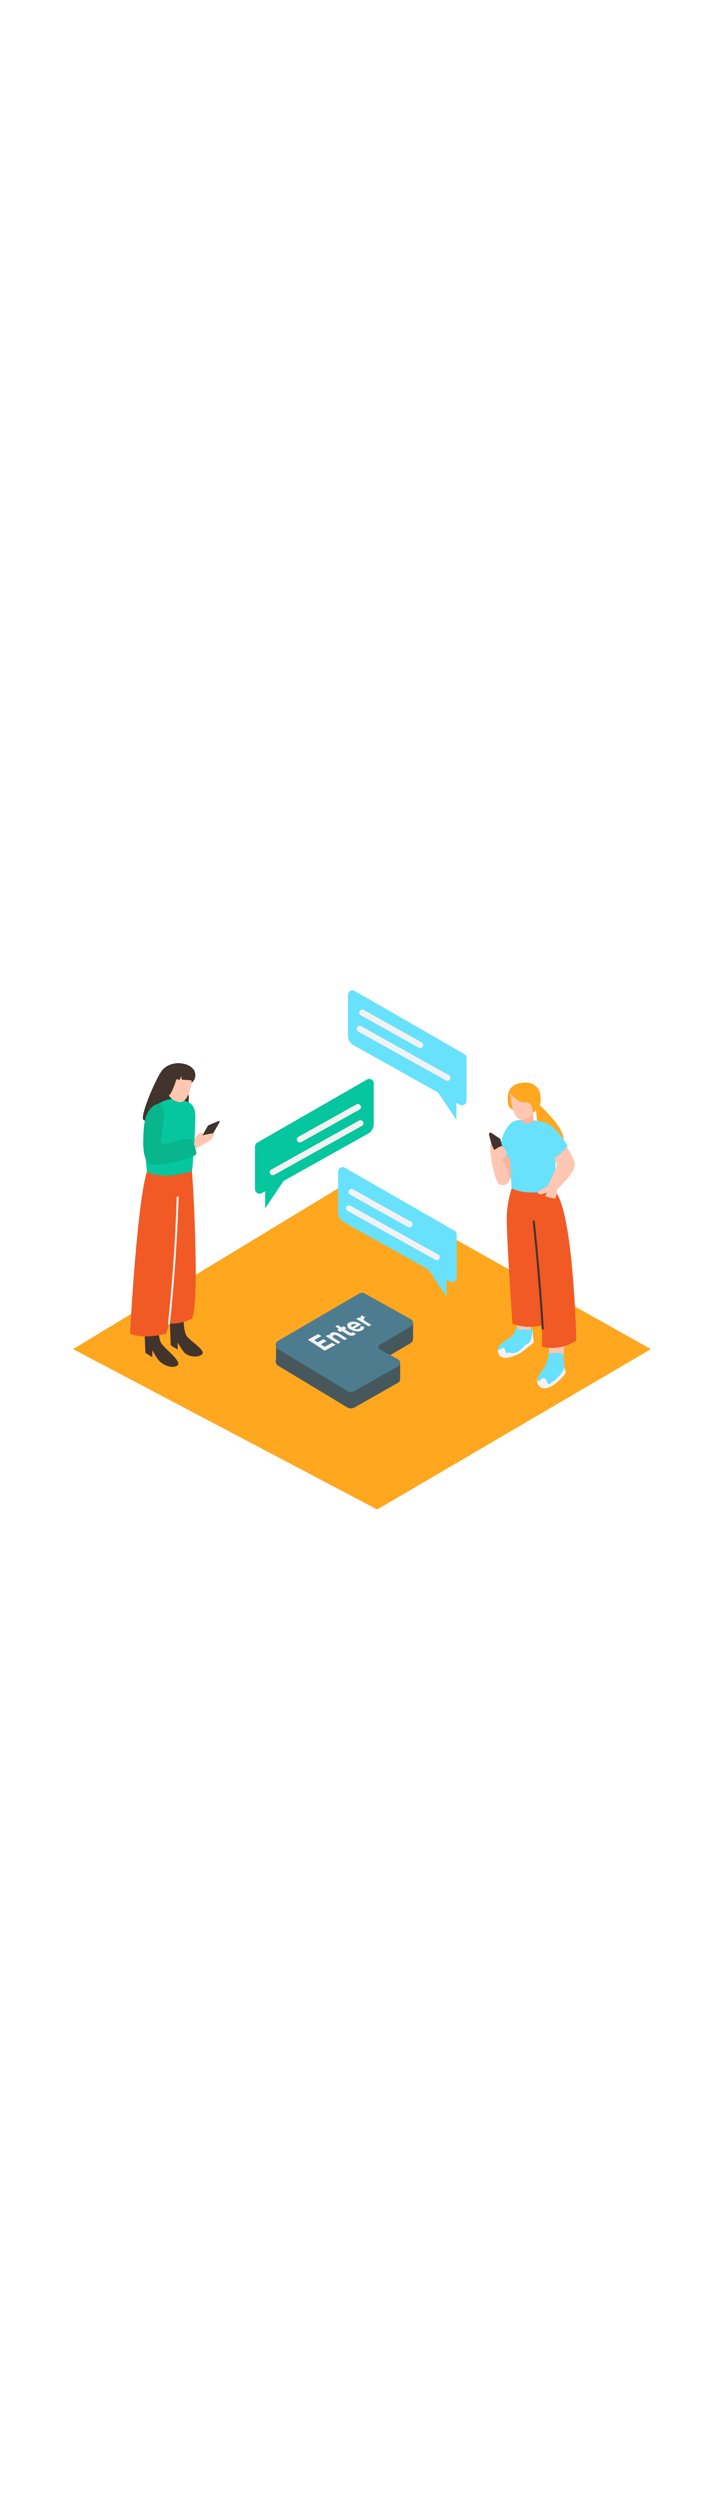 <svg version="1.1" id="Layer_1" xmlns="http://www.w3.org/2000/svg" xmlns:xlink="http://www.w3.org/1999/xlink" x="0px" y="0px" viewBox="0 0 500 500" style="width: 145px;" xml:space="preserve" data-imageid="chatting-84" imageName="Chatting" class="illustrations_image">
<style type="text/css">
	.st0_chatting-84{fill:#FFA71F;}
	.st1_chatting-84{opacity:0.32;fill:url(#SVGID_1_);enable-background:new    ;}
	.st2_chatting-84{opacity:0.32;fill:url(#SVGID_00000017496561706017962000000000211862070723950216_);enable-background:new    ;}
	.st3_chatting-84{opacity:0.32;fill:url(#SVGID_00000131366799070459802360000015937265649362459822_);enable-background:new    ;}
	.st4_chatting-84{fill:#4D7C8E;}
	.st5_chatting-84{opacity:0.5;fill:#42342D;enable-background:new    ;}
	.st6_chatting-84{fill:#F2F2F2;}
	.st7_chatting-84{fill:#42342D;}
	.st8_chatting-84{fill:#FFC6B2;}
	.st9_chatting-84{fill:#F15A24;}
	.st10_chatting-84{fill:#05C69F;}
	.st11_chatting-84{fill:#08B58C;}
	.st12_chatting-84{fill:#FFB39C;}
	.st13_chatting-84{fill:#68E1FD;}
	.st14_chatting-84{fill:none;}
</style>
<polygon id="Base_chatting-84" class="st0_chatting-84" points="50.5,318.4 242.3,202.2 449.5,318.4 260.5,429 "/>
<g id="Shadow_chatting-84">
	
		<linearGradient id="SVGID_1_-chatting-84" gradientUnits="userSpaceOnUse" x1="188.978" y1="-792.532" x2="208.098" y2="-812.572" gradientTransform="matrix(1 0 0 1 0 1164.63)">
		<stop offset="0" style="stop-color:#F2F2F2;stop-opacity:0"/>
		<stop offset="1" style="stop-color:#F15A24"/>
	</linearGradient>
	<path class="st1_chatting-84" d="M275,341.6c-9.7-5.1-63.1-9.4-72-15.7c-1.9-1.4,4.2-6.6,4.1-8.5l-59.4,38.2l52.5,28.7L275,341.6z"/>
	
		<linearGradient id="SVGID_00000133523613180989312620000008817860209772101300_-chatting-84" gradientUnits="userSpaceOnUse" x1="98.278" y1="-824.173" x2="110.778" y2="-838.323" gradientTransform="matrix(1 0 0 1 0 1164.63)">
		<stop offset="0" style="stop-color:#F2F2F2;stop-opacity:0"/>
		<stop offset="1" style="stop-color:#F15A24"/>
	</linearGradient>
	<path style="opacity:0.32;fill:url(#SVGID_00000133523613180989312620000008817860209772101300_);enable-background:new    ;" d="&#xA;&#9;&#9;M124.3,311.6c-1.7-1.2-2.8-3-3-5.1l-41.5,26.7l26.7,14.7l0,0c0.1-0.5,33-25.9,33-25.9C129.8,316.9,133.2,317.9,124.3,311.6z"/>
	
		<linearGradient id="SVGID_00000137827511430846544370000004001593353801050281_-chatting-84" gradientUnits="userSpaceOnUse" x1="297.114" y1="-796.632" x2="348.825" y2="-824.842" gradientTransform="matrix(1 0 0 1 0 1164.63)">
		<stop offset="0" style="stop-color:#F2F2F2;stop-opacity:0"/>
		<stop offset="1" style="stop-color:#F15A24"/>
	</linearGradient>
	<path style="opacity:0.32;fill:url(#SVGID_00000137827511430846544370000004001593353801050281_);enable-background:new    ;" d="&#xA;&#9;&#9;M384.2,325.4c-0.2-0.3-0.2-0.7,0-1c0.2-0.4-5.1-1.4-4.9-1.8c0.3-0.9-3.1-1-2.9-1.9c-8.9-3.9-10.7-5.3-17.5-11.8l-66.3,42.6&#xA;&#9;&#9;l37.5,23.8l50.7-31.3C381.2,343.2,395,337.2,384.2,325.4z"/>
</g>
<g id="Enter_Button_chatting-84">
	<path class="st4_chatting-84" d="M192.2,324l56-32.6c1.1-0.6,2.5-0.6,3.6,0l32,17.8c1.3,0.8,1.8,2.5,1.1,3.8c-0.3,0.4-0.6,0.8-1.1,1.1&#xA;&#9;&#9;l-21.6,12.7c-0.9,0.5-1.2,1.7-0.7,2.6c0.2,0.3,0.4,0.6,0.8,0.7l12.6,6.7c1.3,0.7,1.8,2.4,1.1,3.7c-0.2,0.4-0.6,0.8-1.1,1.1l-30,17&#xA;&#9;&#9;c-1.5,0.9-3.5,0.9-5,0L192,329.8c-1.6-0.9-2.1-3-1.2-4.5C191.2,324.7,191.6,324.3,192.2,324z"/>
	<path class="st4_chatting-84" d="M190.6,326.6c0.1-0.4,0-11.5,0-11.5l11,5.7L190.6,326.6z"/>
	<polygon class="st4_chatting-84" points="276.4,339.1 276.4,327.7 266.4,334 &#9;"/>
	<polygon class="st4_chatting-84" points="285.3,311.2 285.3,300 274.4,306 278.6,309.8 &#9;"/>
	<path class="st5_chatting-84" d="M285.3,300l-9,5l-24.4-13.6c-1.1-0.6-2.5-0.6-3.6,0l-48.7,28.3l-9-4.7c0,0,0.1,8.2,0,10.7&#xA;&#9;&#9;c-0.6,1.5,0,3.2,1.4,4l47.8,28.9c1.5,0.9,3.5,0.9,5,0l30-17c1-0.5,1.5-1.6,1.4-2.6l0.1,0.1v-11.4l-8.7,5.4l-5.4-2.9&#xA;&#9;&#9;c-0.3-0.2-0.6-0.4-0.8-0.7c-0.5-0.9-0.2-2.1,0.7-2.6l21.6-12.7c0.4-0.3,0.8-0.6,1.1-1.1c0.3-0.6,0.4-1.2,0.3-1.9h0.1L285.3,300z"/>
	<path class="st4_chatting-84" d="M192.2,312.6l56-32.6c1.1-0.6,2.5-0.6,3.6,0l32,17.8c1.3,0.8,1.8,2.5,1.1,3.8c0,0,0,0,0,0&#xA;&#9;&#9;c-0.3,0.4-0.6,0.8-1.1,1.1l-21.6,12.7c-0.9,0.5-1.2,1.7-0.7,2.6c0.2,0.3,0.4,0.6,0.8,0.7l12.6,6.7c1.3,0.7,1.8,2.4,1.1,3.7&#xA;&#9;&#9;c-0.2,0.4-0.6,0.8-1.1,1.1l-30,17c-1.5,0.9-3.5,0.9-5,0L192,318.4c-1.6-0.9-2.1-3-1.1-4.5C191.2,313.3,191.6,312.9,192.2,312.6&#xA;&#9;&#9;L192.2,312.6z"/>
	<path class="st6_chatting-84" d="M229.4,314l2.3,1.4l-7.4,4.1l-11.7-7.6l7.1-3.9l2.3,1.4l-5,2.8l2.4,1.5l3.9-2.2l2.3,1.4l-4,2.2l2.6,1.7&#xA;&#9;&#9;L229.4,314z"/>
	<path class="st6_chatting-84" d="M227.8,309c0-0.1-0.1-0.2-0.1-0.3c0-0.6,0.3-1.2,0.9-1.5c0.9-0.4,1.9-0.6,2.9-0.4c1.2,0.2,2.4,0.6,3.4,1.3&#xA;&#9;&#9;l4.9,3.1l-1.9,1l-4.6-2.9c-0.5-0.3-1-0.5-1.6-0.6c-0.5-0.1-1,0-1.4,0.2c-0.4,0.2-0.6,0.5-0.5,0.9c0.2,0.5,0.6,0.9,1.1,1.1l4.3,2.8&#xA;&#9;&#9;l-1.9,1l-8.4-5.3l1.9-1L227.8,309z"/>
	<path class="st6_chatting-84" d="M231.5,302.7l1.7-0.9l2.7,1.6l1.4-0.8l2.1,1.3l-1.4,0.8l3.4,2.1c0.3,0.2,0.6,0.3,0.9,0.3&#xA;&#9;&#9;c0.3,0.1,0.6,0,0.9-0.1c0.1-0.1,0.2-0.1,0.3-0.2c0.1-0.1,0.1-0.1,0.2-0.2l0,0l2,1.2c-0.3,0.4-0.6,0.7-1,0.9&#xA;&#9;&#9;c-1.5,0.8-3.2,0.6-5.1-0.6l-3.4-2.2l-1.2,0.7l-2.1-1.3l0.6-0.4c0.2-0.1,0.3-0.3,0.2-0.5c-0.1-0.3-0.3-0.5-0.6-0.6L231.5,302.7z"/>
	<path class="st6_chatting-84" d="M244.7,304.2c0.6,0.3,1.2,0.4,1.8,0.4c0.6,0,1.2-0.1,1.7-0.4c0.3-0.1,0.6-0.4,0.7-0.7c0.1-0.2,0.2-0.4,0.1-0.7&#xA;&#9;&#9;v-0.3l2.5,0.4v0.2c0,0.1,0,0.3,0,0.4c0,0.2-0.1,0.4-0.1,0.6c-0.1,0.3-0.3,0.5-0.5,0.7c-0.3,0.3-0.6,0.5-0.9,0.7&#xA;&#9;&#9;c-1.2,0.6-2.6,0.8-3.9,0.6c-1.5-0.1-2.9-0.6-4.2-1.3c-1-0.5-1.8-1.4-2.1-2.5c-0.2-0.9,0.3-1.8,1.2-2.2c1.1-0.6,2.4-0.8,3.6-0.6&#xA;&#9;&#9;c1.4,0.1,2.8,0.6,4,1.3l0.9,0.6L244.7,304.2z M242.5,302.2c0.1,0.4,0.2,0.7,0.6,1l3.1-1.7c-0.5-0.2-1.1-0.4-1.6-0.4&#xA;&#9;&#9;c-0.5,0-1,0.1-1.4,0.3C242.8,301.5,242.6,301.8,242.5,302.2L242.5,302.2z"/>
	<path class="st6_chatting-84" d="M252.4,296.6c-0.2,0.1-0.5,0.2-0.7,0.3c-0.5,0.3-0.7,0.6-0.6,1c0.3,0.6,0.7,1,1.3,1.3l4.1,2.5l-1.9,1l-8.6-5.2&#xA;&#9;&#9;l1.9-1l1.1,0.6c0-0.1,0-0.2-0.1-0.3c0-0.2,0-0.5,0.1-0.7c0.1-0.3,0.4-0.6,0.7-0.8l0.3-0.2L252.4,296.6z"/>
</g>
<g id="Character_2_chatting-84">
	<path class="st7_chatting-84" d="M146.8,170.3l4.8-8.4c0.2-0.3,0-0.6-0.2-0.8c0,0,0,0,0,0c-0.2-0.1-0.3-0.1-0.5,0l-6.5,2.7&#xA;&#9;&#9;c-0.5,0.2-0.9,0.6-1.1,1l-4.4,7.8l0,0C141.4,171.6,144.1,171.1,146.8,170.3z"/>
	<path class="st8_chatting-84" d="M132.6,176.1c0,0,2.9-5.2,3.8-5.7c1-0.7,2.2-1.2,3.4-1.4c0.7,0.2,0,2,0,2s7-1.8,7.7-1.3s-0.7,3-2,4.4&#xA;&#9;&#9;s-10.6,6-10.6,6L132.6,176.1z"/>
	<path class="st7_chatting-84" d="M124.3,121.2c0,0-8.5-0.8-13,5.8c-4.5,6.6-14.9,31.2-12.2,33.3s17.3,4.4,24.4,2.4c7.1-2.1,6.9-18.7,6.9-18.7"/>
	<path class="st7_chatting-84" d="M126.8,292.6c0,0-0.5,12.6,1.9,16.4c2.3,3.8,13.8,10.2,10.8,13s-10.2,1.4-12.6-1.6c-1.5-2.1-2.9-4.3-4.2-6.5&#xA;&#9;&#9;v4.8c-1.6-0.9-3.2-1.9-4.8-3c0-0.2-1.1-28.5-1.1-28.5"/>
	<path class="st7_chatting-84" d="M109.4,297.9c0,0-0.5,12.6,1.9,16.4s14.4,12.5,11.4,15.2s-10.2,0.2-13.2-3.5c-1.7-2.2-3.1-4.5-4.3-6.9v4.8&#xA;&#9;&#9;c-1.7-0.9-3.3-1.9-4.8-3c0-0.2-1.1-28.4-1.1-28.4"/>
	<path class="st9_chatting-84" d="M132.2,191.7c0.6,1.6,6.2,94,0.3,105.7c-4.8,2.5-10.3,3.7-15.7,3.3l-1.9,6.9c0,0-14.6,4.5-25.1,0.1&#xA;&#9;&#9;c0,0,5-96.2,12.5-114.1"/>
	<path class="st10_chatting-84" d="M134.4,172.2c0.1-2.5,0.2-5.1,0.3-7.6c0.1-4.6,1.1-10.9-2.1-14.6c-2.1-2.5-5.6-2.9-8.4-3.9&#xA;&#9;&#9;c-1.3-0.4-2.6-0.7-3.9-0.6c-0.9,0.1-1.7,0.3-2.6,0.6c-3.2,0-7.3,2.6-10.2,4c-1.4,0.7-2.2,5.2-3.4,6.2c-2.6,6.3-3.2,6.8-3.4,13.7&#xA;&#9;&#9;c-0.1,0.1-0.1,0.2-0.2,0.4c-0.7,2.1-0.3,9.6,0.2,16.7v0.3c0.2,3.2,0.5,6.4,0.8,8.9c9.8,3.9,20.8,2.6,30.8-0.6&#xA;&#9;&#9;c0.8-0.2,1.1-11.1,1.3-12.4C133.8,179.5,134.2,175.9,134.4,172.2z"/>
	<path class="st8_chatting-84" d="M132.8,129.9c0.4,0.2-1.6,20-9.5,18.1s-7.9-8.4-7.7-10.1s3.9-5.8,5.1-7.4S131,128.9,132.8,129.9z"/>
	<path class="st7_chatting-84" d="M134.7,127.8c-1-5-9.8-8.8-17.9-5c-5,2.4-10,16.1-4.4,18.9s4.2,1.4,4.2,1.4c-0.1-0.3-0.2-0.7-0.2-1&#xA;&#9;&#9;c-0.1-0.1-0.1-0.3-0.1-0.4V141c0.3-3.7,1.8-7.2,4.2-10c2.5-2.5,5.8-2.3,9.1-1.9c1.1,0.1,2.1,0.3,3.1,0.6l-0.5,5.1&#xA;&#9;&#9;C134.4,133.3,135.4,130.4,134.7,127.8z"/>
	<path class="st7_chatting-84" d="M132.8,133.1l-7.4-0.6v-2.4l-1.4,2.6l-2.1-0.5c0,0-3.6,11.3-5.3,11s-2.4-5.8-1.8-8.7s4.1-8.5,10-8.6&#xA;&#9;&#9;C130.6,125.8,134.1,127.8,132.8,133.1z"/>
	<path class="st11_chatting-84" d="M122.3,174.9c-2.8,0.8-5.7,1.5-8.6,1.9c-0.9,0-2-0.2-2.4-1.1c-0.1-0.3-0.1-0.7,0-1c0.3-3.9,0.7-7.9,1.5-11.8&#xA;&#9;&#9;c0.5-3.5,1.1-8.2-0.6-11.5c-2.6-4.8-7.6-0.3-9.5,2.7c-3.1,4.9-3.5,11.8-3.7,17.4c-0.8,19.1,3.9,19.9,10.3,19.7s26.1-5,26.3-7.6&#xA;&#9;&#9;c0.1-1.7-1.4-6.4-3-9.5C131.8,172.7,127,173.7,122.3,174.9z"/>
	<path class="st6_chatting-84" d="M122,213.8c-0.9,29.1-2.9,58.1-6,87c-0.1,0.9,1.3,0.9,1.4,0c3-28.9,5-57.9,6-87c0-0.4-0.3-0.7-0.7-0.7&#xA;&#9;&#9;C122.3,213.1,122,213.4,122,213.8z"/>
</g>
<g id="Character_1_chatting-84">
	<path class="st12_chatting-84" d="M351.5,202.8c0,0.1,5.3-9.1,4.5-17.4s-11.2-2.3-11.2-2.3"/>
	<path class="st13_chatting-84 targetColor" d="M354.5,161.4c0,0-8.9,4.3-9.8,23.8c0,0,9.3,1.8,13.4,0.8" style="fill: rgb(104, 225, 253);"/>
	<path class="st8_chatting-84" d="M371.4,247.4c0,0,3,24.6,4.7,30.8s3.2,45.8,3.2,45.8s5.3,3.8,9.8,0c0,0,2.4-32,1.1-40.5s0-42.2,0-42.2"/>
	<path class="st8_chatting-84" d="M354.1,240.4c0,0-0.6,18.1,0,24.1s3.2,43.8,3.2,43.8c2.5,2.2,6.2,2.2,8.8,0c0,0,2.9-18.7,2.5-22.3&#xA;&#9;&#9;s-1-48.8-1-48.8"/>
	<path class="st0_chatting-84" d="M372.7,150.1c0,0.1,21.9,19.8,15.3,26.9s-15.3-2.6-15.3-2.6l-2.8-22.4"/>
	<path class="st6_chatting-84" d="M371.4,338.2c-0.9,1.9-0.5,4.2,1,5.7c2.5,2.7,5.8,1.4,8.6,0s10.7-8.4,9.6-10.2s-1.5-9.6-1.5-9.6"/>
	<path class="st13_chatting-84 targetColor" d="M379.2,321.1c0,0-1.3,7.3-3.1,9.6s-6.1,8.1-4.7,9.6s2.4-3,4.7-1.7s1.6,4.5,3.2,3.9s9.4-6.8,10.2-10.7&#xA;&#9;&#9;s-1.1-10.8-1.1-10.8" style="fill: rgb(104, 225, 253);"/>
	<path class="st6_chatting-84" d="M343.8,319c0,0-0.3,4.3,3.6,5.2s8.8-1.6,11-2.6s10.2-7.8,10.2-7.8l-1-9.5"/>
	<path class="st13_chatting-84 targetColor" d="M357,303.7c0,0-2.4,5.9-6.6,8s-7.6,6.5-6.6,7.2s3-2,4.1-1.3s1.1,4.2,2.4,3.4s4.2,1.4,8.1-1.3s2.7-3.8,6-5&#xA;&#9;&#9;s3.3-10.4,3.3-10.4S359.4,306.2,357,303.7z" style="fill: rgb(104, 225, 253);"/>
	<path class="st9_chatting-84" d="M353.4,207.5c-2,5.9-3.1,12-3.4,18.2c-0.6,11,3.9,75.2,3.9,75.2c6.6,2.4,13.7,2.8,20.5,1.1v14.7&#xA;&#9;&#9;c0,0,11.3,3.7,23.6-4.2c0,0-2-92.2-15.4-103.7"/>
	<path class="st13_chatting-84 targetColor" d="M383.5,168.5c-1.8-6.3-11.9-8.5-23.4-8.2c-1.9,0-3.8,0.4-5.6,1.2c-4,5.8-3.1,13.7-2.5,20.3&#xA;&#9;&#9;c0.7,7.5,0.8,20.8,1.4,25.7c10.3,5.3,26.4,1.8,29.2,1.2C382.6,208.7,385.3,174.8,383.5,168.5z" style="fill: rgb(104, 225, 253);"/>
	<path class="st12_chatting-84" d="M368,155.5l0.6,5.9c0,0-4,2.5-7.6,0.8l-0.5-3.7"/>
	<path class="st0_chatting-84" d="M359.2,153.8c-9.2,1.1-8.5-6.4-8.5-6.4c-1.5-15.6,15.2-12.6,15.2-12.6s12.6,3,4.8,18.6"/>
	<path class="st8_chatting-84" d="M352.4,141.8c0,0,0.7,19.3,8.6,18.4s7.5-7.5,7.5-7.5s1.1-12-5.4-14.3S352.4,141.8,352.4,141.8z"/>
	<path class="st0_chatting-84" d="M352.4,141.8c0,0,4.6,6.9,10.3,6.4s5.3,7.3,5.3,7.3c3.6-2,5.7-5.9,5.4-10c0-4.2-6-11.2-11.5-10.9&#xA;&#9;&#9;S351.2,137.9,352.4,141.8z"/>
	<path class="st8_chatting-84" d="M376.7,213c2.2,0.8,4.6,1.4,7,1.5c0.6-2.2,0.9-4.4,1.2-6.7c0,0,13.5-11.8,12-17.9s-13.2-22.7-13.4-22.7&#xA;&#9;&#9;c-4.9,0.6-6.6,11.2-5.8,13.2s7,7.6,6.9,10.6s-5.9,13.1-6.2,14.5s-7.8,3.5-6.9,5.2c1.1,2.2,6.1-0.4,6.1-0.4S377.1,211.5,376.7,213z"/>
	<path class="st13_chatting-84 targetColor" d="M380.4,164c4.6,4.1,8.5,8.9,11.6,14.2c0,0-5.5,7.3-11,9.1s0-0.8,0-0.8s-5.6-3.9-6.6-7.3S380.4,164,380.4,164z&#xA;&#9;&#9;" style="fill: rgb(104, 225, 253);"/>
	<path class="st7_chatting-84" d="M337.7,170.3c-0.1-0.5,0.2-1,0.7-1.2c0.3-0.1,0.5,0,0.8,0.1c2.5,1.7,6.4,4.2,6.3,4.2s3.2,12,3.2,12l-8.5-5.1&#xA;&#9;&#9;L337.7,170.3z"/>
	<path class="st8_chatting-84" d="M345.7,187.9c0,0,4.2-2.2,4.3-3.9s-2.1-4.9-3.2-5.5s-5.5,2.6-5.5,2.6l-2.1-4.5c-0.5,0.9-0.7,2-0.7,3&#xA;&#9;&#9;c0.1,1.4,0.7,11.3,2.2,12.6s5.9,1.1,6.1,0S345.7,187.9,345.7,187.9z"/>
	<path class="st8_chatting-84" d="M339.6,189.6c0,0,2.4,13.1,5.1,15c2.3,1.4,5.2,0.7,6.6-1.6c0.7-1.1,0.9-2.3,0.6-3.6c-0.8-5.1-6.1-13-6.1-13"/>
	<path class="st7_chatting-84" d="M369.3,230.3c-0.1-0.9-1.5-0.9-1.4,0c2.6,24.6,4.7,49.3,6.2,74c0,0.4,0.3,0.7,0.7,0.7c0.4,0,0.7-0.3,0.7-0.7&#xA;&#9;&#9;C374,279.6,371.9,254.9,369.3,230.3z"/>
</g>
<g id="Chat_Bubble_chatting-84">
	<path class="st13_chatting-84 targetColor" d="M320.5,114.8L245,71.4c-1.5-0.9-3.5-0.4-4.3,1.2c-0.3,0.5-0.4,1.1-0.4,1.6v28c0,2.8,1.5,5.3,3.9,6.6l73.3,41&#xA;&#9;&#9;c1.5,0.9,3.5,0.3,4.3-1.2c0.3-0.5,0.4-1,0.4-1.6v-29.5C322.2,116.4,321.5,115.4,320.5,114.8z" style="fill: rgb(104, 225, 253);"/>
	<polyline class="st13_chatting-84 targetColor" points="315.2,143.9 315.2,160.3 301.5,139.9 &#9;" style="fill: rgb(104, 225, 253);"/>
	<line class="st14_chatting-84" x1="250.1" y1="86.2" x2="290.2" y2="108.6"/>
	<path class="st6_chatting-84" d="M249.1,88.1l40.1,22.4c2.4,1.3,4.5-2.3,2.1-3.6l-40.1-22.4C248.8,83.1,246.7,86.8,249.1,88.1z"/>
	<line class="st14_chatting-84" x1="248.4" y1="97.4" x2="309" y2="131.3"/>
	<path class="st6_chatting-84" d="M247.3,99.3l60.7,33.8c2.4,1.3,4.5-2.3,2.1-3.6l-60.7-33.8C247.1,94.3,245,97.9,247.3,99.3L247.3,99.3z"/>
	<path class="st13_chatting-84 targetColor" d="M313.8,236.7l-75.6-43.4c-1.5-0.9-3.5-0.4-4.3,1.2c-0.3,0.5-0.4,1.1-0.4,1.6v28c0,2.8,1.5,5.3,3.9,6.7&#xA;&#9;&#9;l73.3,41c1.5,0.9,3.5,0.3,4.3-1.2c0.3-0.5,0.4-1,0.4-1.6v-29.5C315.4,238.3,314.8,237.2,313.8,236.7z" style="fill: rgb(104, 225, 253);"/>
	<polyline class="st13_chatting-84 targetColor" points="308.4,265.8 308.4,282.1 294.7,261.8 &#9;" style="fill: rgb(104, 225, 253);"/>
	<line class="st14_chatting-84" x1="242.8" y1="210" x2="282.9" y2="232.4"/>
	<path class="st6_chatting-84" d="M241.7,211.8l40.1,22.4c2.4,1.3,4.5-2.3,2.1-3.6l-40.1-22.4C241.5,206.9,239.4,210.5,241.7,211.8z"/>
	<line class="st14_chatting-84" x1="241.1" y1="221.2" x2="301.7" y2="255"/>
	<path class="st6_chatting-84" d="M240,223l60.6,33.8c2.4,1.3,4.5-2.3,2.1-3.6l-60.7-33.7C239.7,218.1,237.6,221.8,240,223L240,223z"/>
	<path class="st10_chatting-84" d="M177.8,175.9l75.6-43.4c1.5-0.9,3.4-0.4,4.3,1.1c0,0,0,0,0,0c0.3,0.5,0.4,1.1,0.4,1.6v28&#xA;&#9;&#9;c0,2.7-1.5,5.3-3.9,6.6l-73.4,41c-1.5,0.9-3.4,0.3-4.3-1.2c0,0,0,0,0,0c-0.3-0.5-0.4-1-0.4-1.6v-29.5&#xA;&#9;&#9;C176.2,177.5,176.8,176.5,177.8,175.9z"/>
	<polyline class="st10_chatting-84" points="183.1,205 183.1,221.4 196.8,201 &#9;"/>
	<line class="st14_chatting-84" x1="247.2" y1="151.4" x2="207.1" y2="173.8"/>
	<path class="st6_chatting-84" d="M246.2,149.6L206,172c-2.4,1.3-0.2,4.9,2.1,3.6l40.1-22.4C250.6,151.9,248.5,148.3,246.2,149.6z"/>
	<line class="st14_chatting-84" x1="249" y1="162.6" x2="188.3" y2="196.4"/>
	<path class="st6_chatting-84" d="M247.9,160.8l-60.6,33.8c-2.4,1.3-0.3,4.9,2.1,3.6l60.6-33.8C252.4,163.1,250.2,159.5,247.9,160.8L247.9,160.8&#xA;&#9;&#9;z"/>
</g>
</svg>